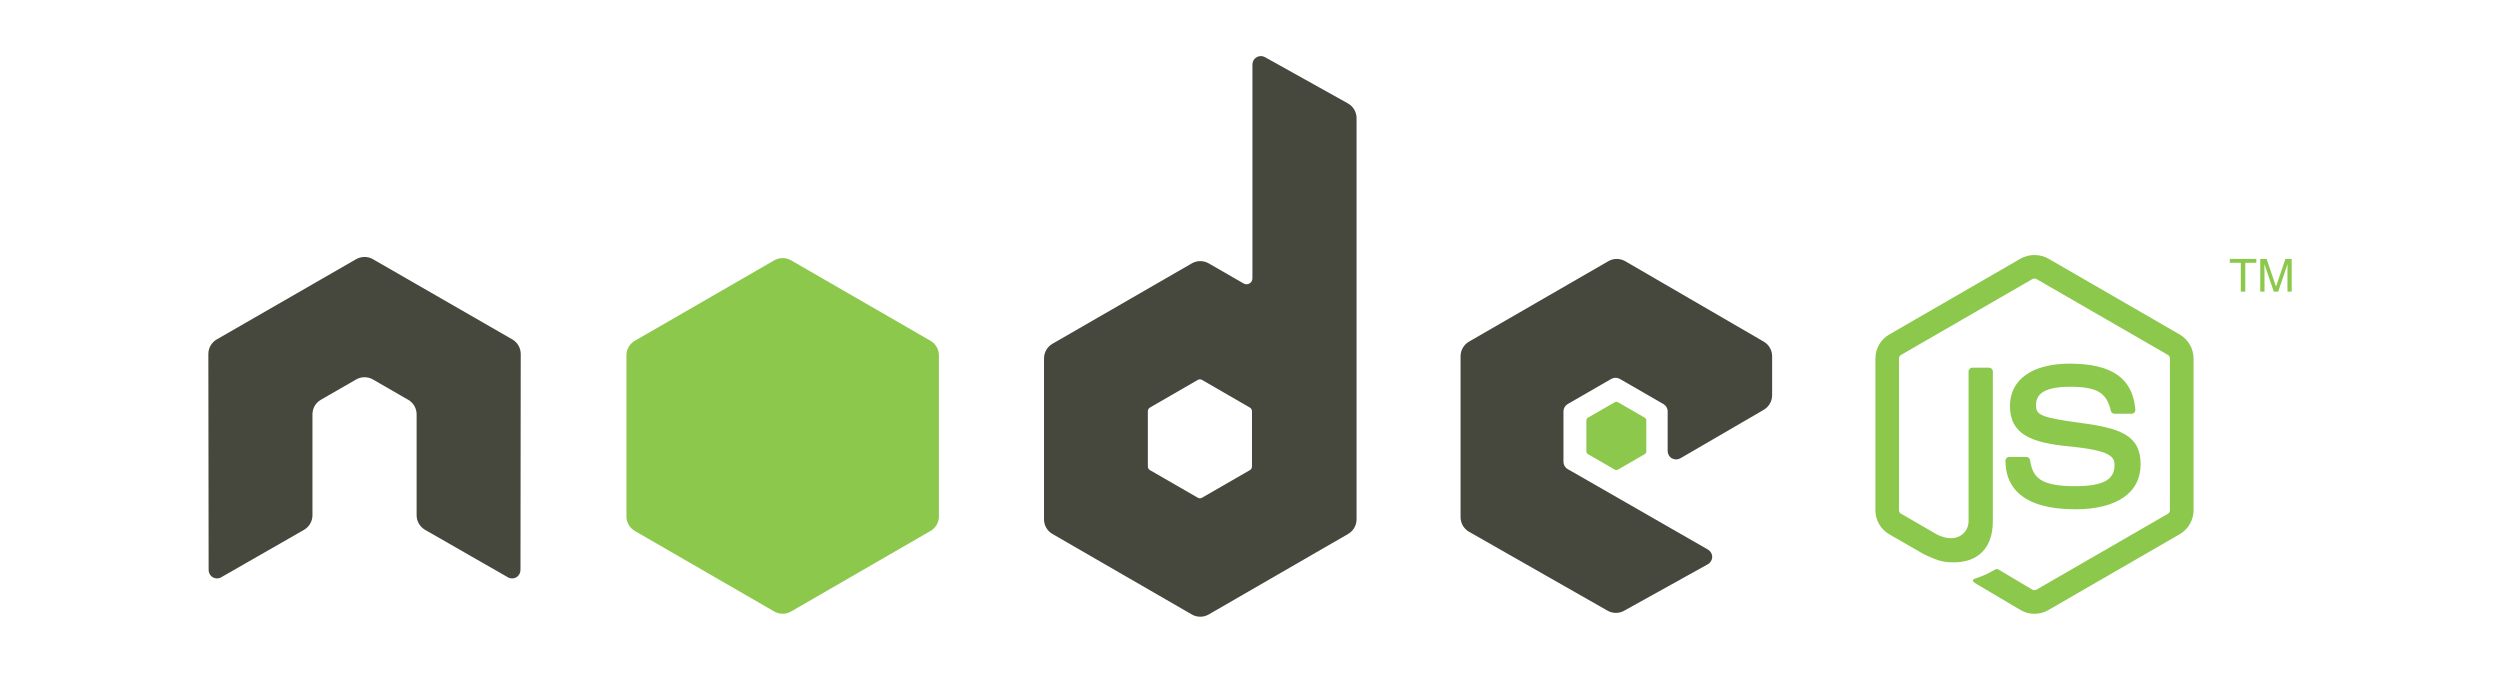 <svg xmlns="http://www.w3.org/2000/svg" width="178.355" height="48" viewBox="0 0 178.355 48"><path fill="#46483E" d="M37.15 25.257c0-.432-.228-.83-.6-1.043l-9.943-5.722c-.167-.1-.356-.15-.547-.158h-.104c-.19.008-.378.06-.55.158l-9.942 5.722c-.372.215-.6.612-.6 1.043l.02 15.408c0 .215.113.414.3.52.185.11.413.11.596 0l5.908-3.384c.375-.222.603-.613.603-1.04v-7.2c0-.428.228-.826.6-1.04l2.516-1.448c.188-.11.393-.16.603-.16.204 0 .414.05.597.16l2.515 1.45c.373.212.6.61.6 1.04v7.197c0 .427.23.82.604 1.04l5.908 3.385c.186.11.417.11.6 0 .184-.104.298-.305.298-.52l.018-15.408zM90.244 4.076c-.188-.104-.414-.102-.598.007-.185.108-.296.305-.296.52V19.86c0 .15-.08.29-.21.363-.13.076-.29.076-.42 0l-2.49-1.435c-.373-.214-.83-.213-1.2 0l-9.95 5.74c-.37.215-.598.61-.598 1.04v11.484c0 .43.227.825.6 1.04l9.945 5.745c.373.215.83.215 1.203 0l9.95-5.745c.37-.215.6-.61.6-1.04V8.427c0-.435-.235-.836-.616-1.05l-5.92-3.3zM89.32 33.28c0 .107-.058.206-.15.26l-3.416 1.97c-.092.052-.207.052-.298 0l-3.416-1.97c-.092-.054-.15-.152-.15-.26v-3.943c0-.107.058-.207.148-.26l3.417-1.974c.092-.053.207-.053.298 0l3.416 1.973c.09.054.15.153.15.26v3.943zM125.83 29.234c.37-.215.597-.61.597-1.04v-2.783c0-.426-.226-.822-.597-1.038l-9.883-5.738c-.37-.216-.832-.217-1.203-.002l-9.944 5.74c-.37.215-.6.612-.6 1.04v11.48c0 .433.23.83.605 1.045l9.882 5.63c.364.208.812.21 1.178.006l5.977-3.32c.19-.107.308-.307.31-.522s-.114-.415-.3-.523l-10.008-5.743c-.188-.107-.303-.306-.303-.52v-3.6c0-.214.115-.412.302-.52l3.113-1.796c.187-.106.415-.106.602 0l3.114 1.796c.188.107.302.306.302.52v2.832c0 .215.114.413.302.52.186.106.415.106.6 0l5.956-3.462z"/><path fill="#8CC84B" d="M55.238 18.573c.37-.214.828-.214 1.2 0l9.946 5.74c.372.213.6.61.6 1.04V36.84c0 .43-.227.826-.6 1.04l-9.945 5.744c-.374.216-.83.216-1.203 0l-9.944-5.744c-.37-.216-.6-.61-.6-1.04V25.352c0-.43.228-.826.6-1.04l9.945-5.74zM145.142 43.79c-.344 0-.684-.09-.984-.264l-3.13-1.853c-.47-.262-.24-.354-.086-.408.623-.217.748-.267 1.414-.645.07-.04.162-.023.234.018l2.404 1.43c.087.05.212.05.29 0l9.38-5.414c.088-.05.143-.15.143-.254V25.577c0-.105-.054-.205-.145-.258l-9.375-5.41c-.087-.05-.202-.05-.29 0l-9.37 5.41c-.093.052-.15.154-.15.257V36.4c0 .104.057.2.15.25l2.567 1.485c1.395.695 2.247-.124 2.247-.95V26.502c0-.15.122-.27.272-.27h1.19c.148 0 .27.12.27.27v10.687c0 1.86-1.013 2.928-2.775 2.928-.54 0-.968 0-2.16-.587l-2.46-1.416c-.606-.352-.983-1.008-.983-1.71V25.576c0-.703.376-1.36.984-1.71l9.378-5.418c.594-.337 1.383-.337 1.972 0l9.377 5.418c.608.35.986 1.007.986 1.71V36.4c0 .703-.376 1.356-.985 1.71l-9.377 5.416c-.3.173-.64.263-.986.263zM148.04 36.33c-4.106 0-4.966-1.882-4.966-3.46 0-.152.12-.272.27-.272h1.214c.135 0 .248.098.27.23.184 1.233.728 1.857 3.21 1.857 1.977 0 2.816-.447 2.816-1.494 0-.603-.237-1.053-3.31-1.353-2.564-.254-4.15-.82-4.15-2.874 0-1.892 1.594-3.02 4.268-3.02 3.005 0 4.492 1.04 4.68 3.28.007.076-.02.15-.07.208-.053.054-.124.087-.2.087h-1.217c-.126 0-.237-.09-.263-.212-.293-1.3-1.003-1.714-2.93-1.714-2.158 0-2.408.753-2.408 1.316 0 .68.296.88 3.21 1.267 2.88.38 4.252.92 4.252 2.945 0 2.044-1.705 3.213-4.677 3.213z"/><g fill="#8CC84B"><path d="M160.97 18.474v.277h-.787v2.058h-.32V18.75h-.785v-.276h1.892zM161.252 18.474h.454l.67 1.973.668-1.973h.45v2.334h-.302V19.43c0-.047 0-.125.002-.235.003-.11.005-.23.005-.355l-.67 1.97h-.31l-.675-1.97v.07c0 .058 0 .145.005.263 0 .116.005.203.005.258v1.378h-.303v-2.334z"/></g><path fill="#8CC84B" d="M115.198 28.695c.072-.04.16-.04.23 0l1.908 1.102c.072.04.116.116.116.2V32.2c0 .083-.044.16-.116.2l-1.907 1.102c-.072.04-.16.04-.232 0L113.29 32.4c-.07-.04-.115-.117-.115-.2v-2.204c0-.083.044-.158.115-.2l1.908-1.1z"/></svg>